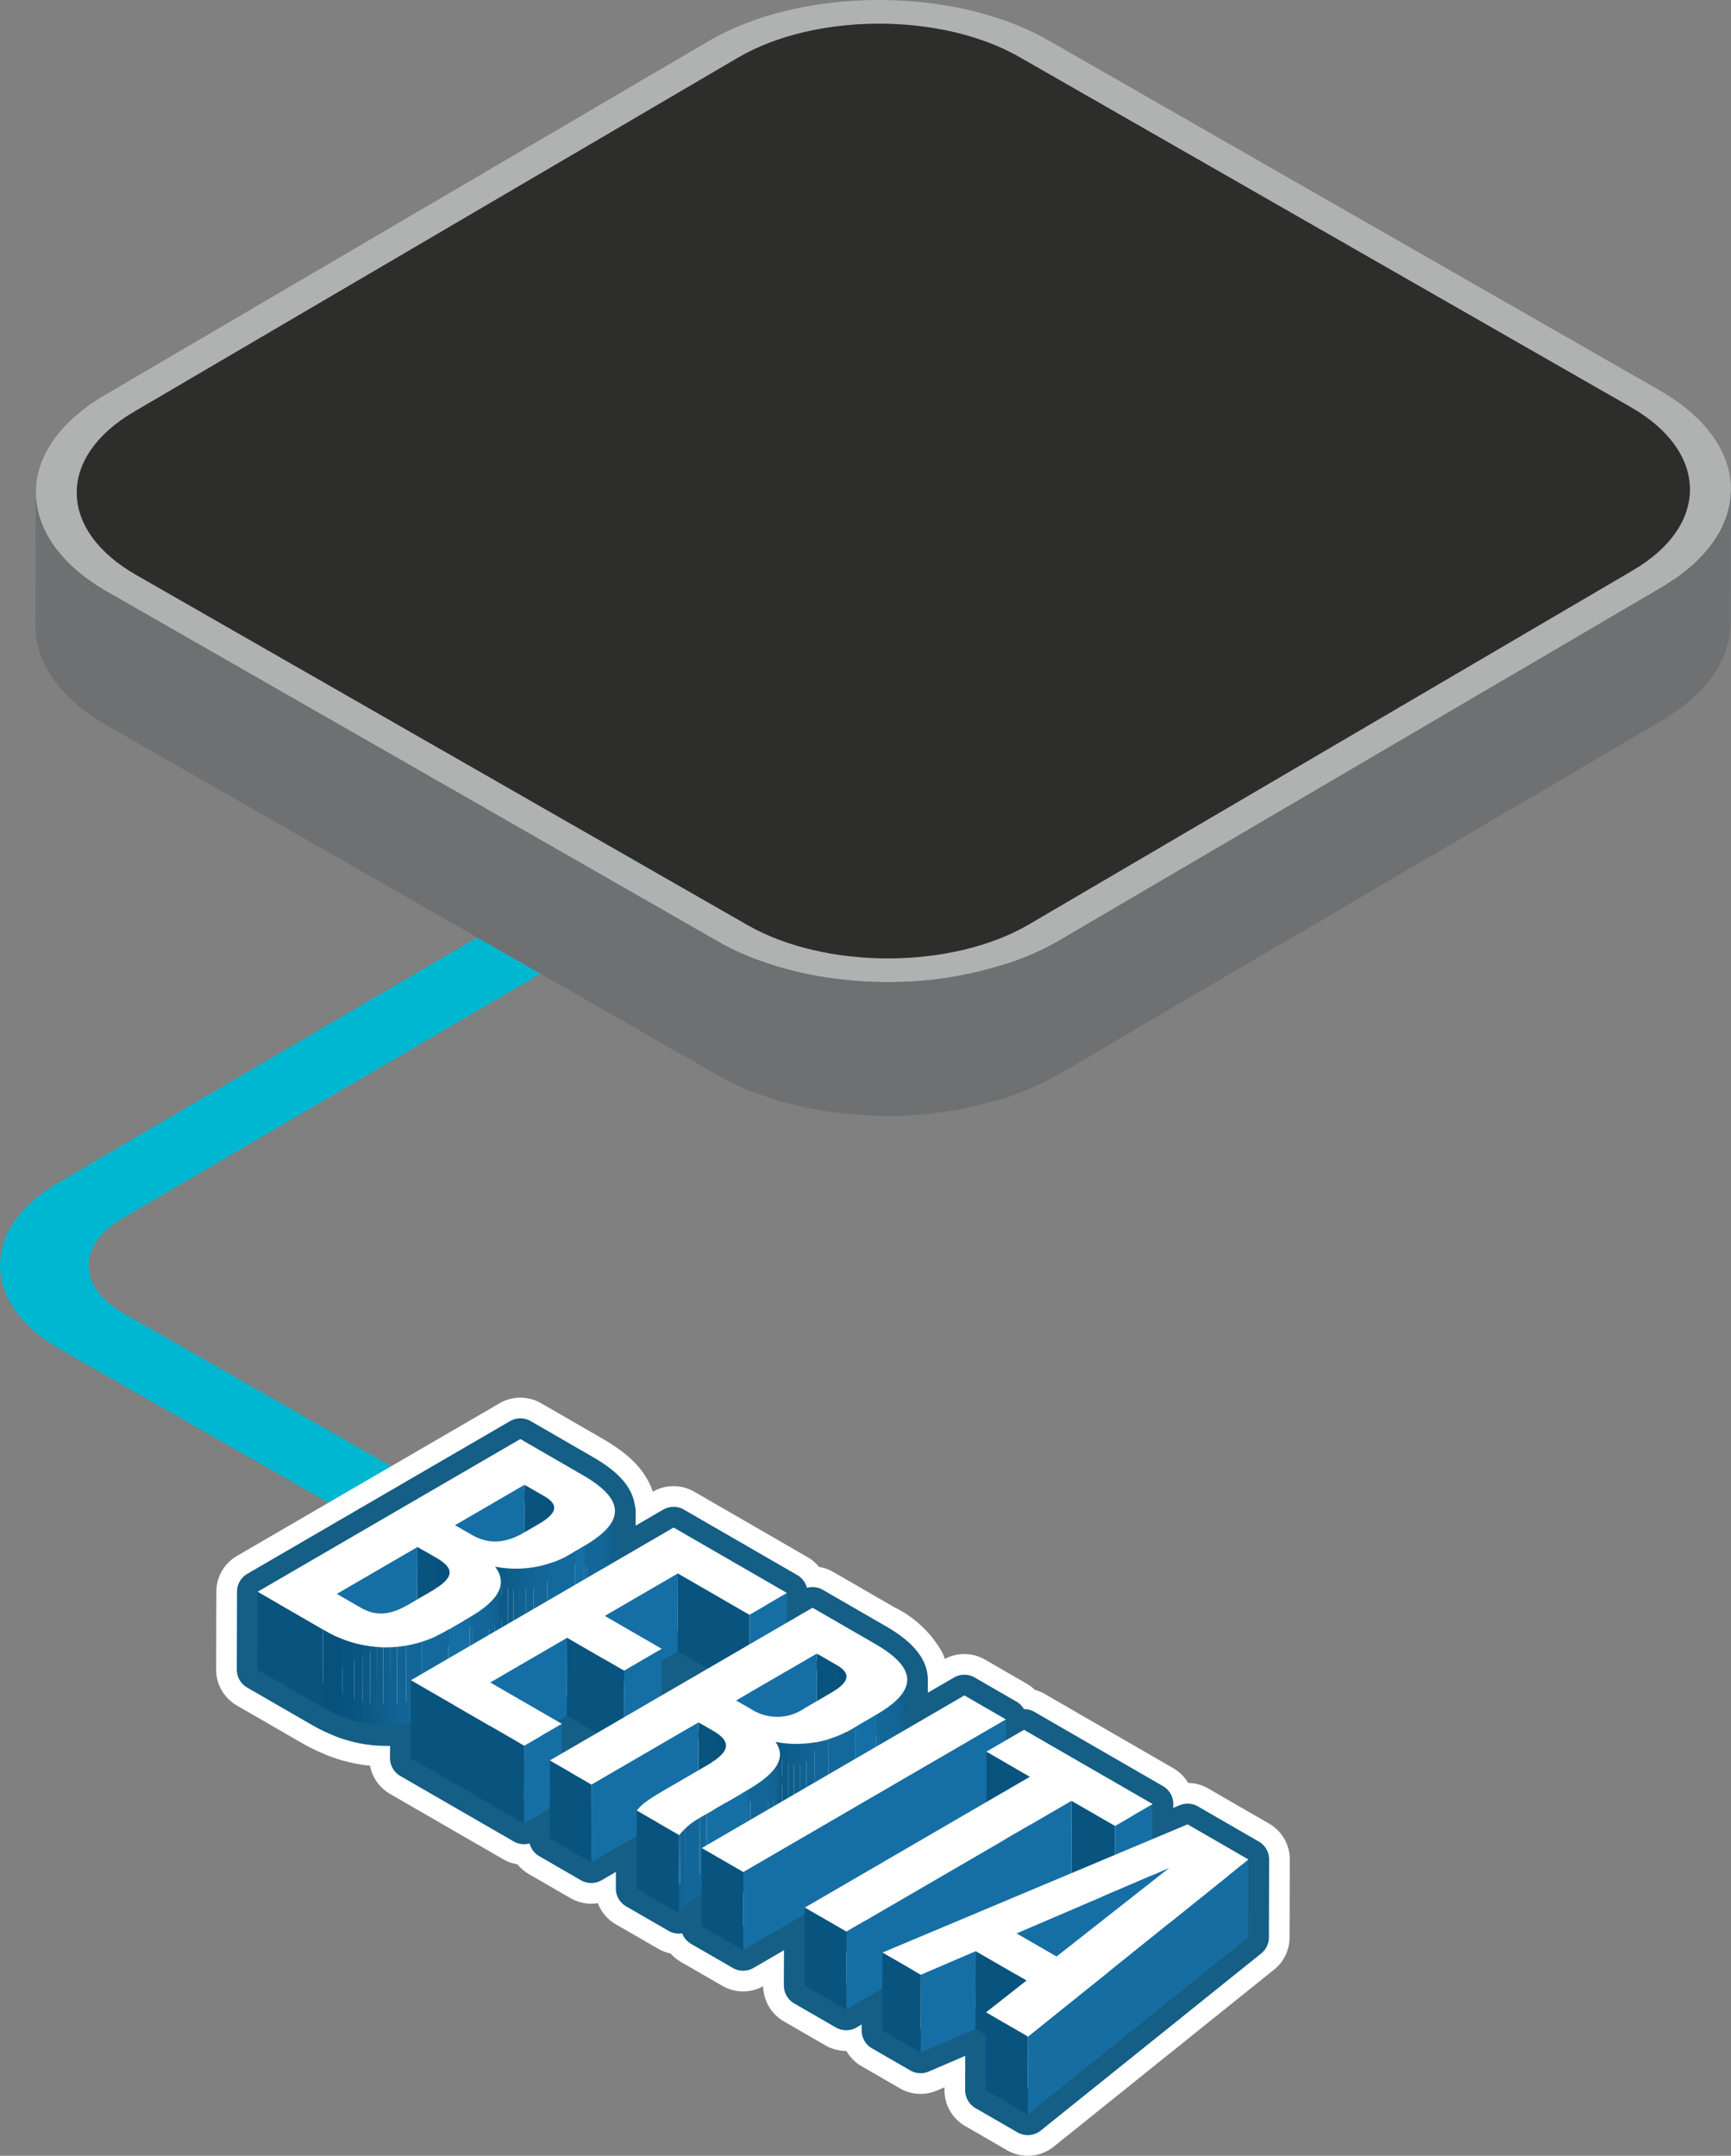 <svg xmlns="http://www.w3.org/2000/svg" xmlns:xlink="http://www.w3.org/1999/xlink" width="194.957" height="242.741" viewBox="0 0 194.957 242.741"><rect x="0" y="0" width="194.957" height="242.741" fill="#808080" stroke="none"/><defs><style>.a,.d{fill:none;}.b{isolation:isolate;}.c{fill:#00b7d1;}.d{stroke:#fff;stroke-width:9.319px;}.d,.e{stroke-linejoin:round;}.e,.w{fill:#fff;}.e{stroke:#155e85;stroke-width:4.66px;}.f{fill:#08547f;}.g{clip-path:url(#a);}.h{fill:#07527d;}.i{fill:#166fa4;}.j{clip-path:url(#b);}.k{fill:#0c5985;}.l{fill:#0d5b88;}.m{fill:#0f5d8b;}.n{fill:#105f8e;}.o{fill:#116292;}.p{fill:#126495;}.q{fill:#136798;}.r{fill:#14699c;}.s{clip-path:url(#c);}.t{fill:#0a5682;}.u{clip-path:url(#d);}.v{clip-path:url(#e);}.x{clip-path:url(#f);}.y{fill:#085480;}.z{clip-path:url(#g);}.aa{clip-path:url(#h);}.ab{clip-path:url(#i);}.ac{clip-path:url(#j);}.ad{clip-path:url(#k);}.ae{clip-path:url(#l);}.af{fill:#166da1;}.ag{fill:#b0b2b2;}.ah{fill:#2d2d2c;}.ai{fill:#6e7072;}</style><clipPath id="a"><path class="a" d="M-544.739,513.331l-.024,8.77c0-.449-.368-.874-1.1-1.3l.025-8.769C-545.106,512.457-544.737,512.882-544.739,513.331Z"/></clipPath><clipPath id="b"><path class="a" d="M-537.893,513.7l-.025,8.77c0,1.3-1.177,2.591-3.451,3.912l.025-8.77C-539.071,516.292-537.9,515.006-537.893,513.7Z"/></clipPath><clipPath id="c"><path class="a" d="M-542.4,518.228l-.025,8.77a12.243,12.243,0,0,1-8.994,1.725l.025-8.77A12.244,12.244,0,0,0-542.4,518.228Z"/></clipPath><clipPath id="d"><path class="a" d="M-556.514,520.615l-.024,8.77c0-.569-.539-1.1-1.546-1.683l.025-8.77C-557.052,519.514-556.512,520.046-556.514,520.615Z"/></clipPath><clipPath id="e"><path class="a" d="M-550.741,521.668l-.025,8.77c0,1.374-1.28,2.688-3.5,3.976l.025-8.77C-552.021,524.356-550.745,523.042-550.741,521.668Z"/></clipPath><clipPath id="f"><path class="a" d="M-556.644,527.042l-.025,8.77a13.427,13.427,0,0,1-14.138-.02l.025-8.77A13.427,13.427,0,0,0-556.644,527.042Z"/></clipPath><clipPath id="g"><path class="a" d="M-511.82,532.337l-.024,8.77c0-.449-.368-.874-1.1-1.3l.025-8.77C-512.187,531.463-511.818,531.888-511.82,532.337Z"/></clipPath><clipPath id="h"><path class="a" d="M-504.983,532.7l-.025,8.77c0,1.3-1.181,2.591-3.459,3.914l.025-8.77C-506.165,535.286-504.987,534-504.983,532.7Z"/></clipPath><clipPath id="i"><path class="a" d="M-525.391,540.1l-.025,8.77c0-.578-.511-1.121-1.492-1.687l.025-8.77C-525.9,538.98-525.39,539.524-525.391,540.1Z"/></clipPath><clipPath id="j"><path class="a" d="M-510.779,537.968l-.025,8.769a12.4,12.4,0,0,1-9.045,1.716l.025-8.77A12.407,12.407,0,0,0-510.779,537.968Z"/></clipPath><clipPath id="k"><path class="a" d="M-519.315,541.119l-.025,8.77c0,1.374-1.408,2.687-3.7,4.017l.025-8.77C-520.723,543.806-519.319,542.493-519.315,541.119Z"/></clipPath><clipPath id="l"><path class="a" d="M-527.583,547.793l-.025,8.77a8.993,8.993,0,0,0-3.085,2.389l.025-8.77A9.006,9.006,0,0,1-527.583,547.793Z"/></clipPath></defs><g transform="translate(-509 -4013.81)"><g class="b" transform="translate(509.684 4073.479)"><path class="c" d="M115.465,17.616l-7.093-4.095L5.974,73.448c-8.918,5.183-8.871,13.617.106,18.8l123.892,70.781,7.047-4.1L13.127,88.152c-5.063-2.923-5.1-7.682-.059-10.609l102.4-59.927"/></g><g transform="translate(1116.157 3670.255)"><path class="d" d="M-538,513.222c-.01-.052-.02-.1-.034-.154a2.9,2.9,0,0,0-.3-.688,4.008,4.008,0,0,0-.318-.474c-.1-.12-.2-.241-.316-.362a7.782,7.782,0,0,0-.854-.771c-.086-.066-.183-.133-.275-.2a14.774,14.774,0,0,0-1.392-.911l-7.058-4.075-29.583,17.192-.025,8.77,7.35,4.243a16.405,16.405,0,0,0,2,.971c.06.025.119.063.179.087q.669.263,1.34.454l.015,0,.032.008.01,0c.3.085.6.161.908.224.137.028.274.048.411.072s.274.052.411.072h.014l.019,0c.2.028.392.048.588.066.044,0,.088.012.132.015q.366.03.73.039c.083,0,.166,0,.248,0h0c.053,0,.1,0,.156,0,.115,0,.23,0,.344,0h0q.413-.015.824-.055c.082-.009.165-.022.247-.035l.129-.018c.1-.013.194-.026.291-.041.117-.018.233-.028.35-.049.179-.033.357-.1.537-.136l-.012,4.041,12.759,7.366h0l2.571-1.494.324-.188-.01,3.348,4.688,2.706h0l5.117-2.973v.508l-.016,5.41,4.774,2.756a4.2,4.2,0,0,1,.425-.5c.059-.062.112-.128.175-.188.1-.1.221-.187.333-.279.133-.109.26-.219.408-.326.131-.093.278-.187.421-.281s.309-.206.482-.311c.1-.06.206-.123.308-.184l-.01,3.539,4.688,2.707,6.943-4.035-.023,8.031,4.688,2.706,4.083-2.373,0,.917-.01,3.806,4.31,2.488,6.181-2.657,1.186.685-.017,6.216h0l4.722,2.726h0l24.826-19.938.025-8.77h0l-2.9-1.672-3.956-2.284h0l-3.96,1.664.009-3.355,0-.586.013-.008h0l-14.48-8.36-2.042,1.187.007-2.35-29.584,17.192-.187-.108h0l.186.108,29.583-17.192-4.688-2.706h0l-5.787,3.363-.667.388v-.158l.015-5.356h0a2.346,2.346,0,0,0-.134-.6,2.394,2.394,0,0,0-.085-.381l0-.005a7.778,7.778,0,0,0-3.367-3.038l-5.179-2.99-1.9-1.095h0l-2.894,1.682.009-3.347-12.759-7.367-6.618,3.846.016-5.7a2.352,2.352,0,0,1-.126.555h0A2.2,2.2,0,0,0-538,513.222Zm-14.617,11.324-.011.01c-.071.055-.13.11-.2.166-.026.019-.062.038-.089.058.108-.079.208-.158.308-.237Zm12.686-7.862h0a14.6,14.6,0,0,1-1.412.928A14.5,14.5,0,0,0-539.931,516.684ZM-543.893,541l.009-3.348h0l-.418-.241-.095-.055,1.084-.63,3.4,1.962Zm4.983-25.217c-.06.063-.143.127-.211.19-.114.111-.236.221-.366.332.039-.033.071-.066.109-.1.162-.143.337-.285.471-.427Zm.764-1.057a3.776,3.776,0,0,1-.357.532,3.812,3.812,0,0,0,.36-.537Zm22.267,43.995h0l.295.171,3.756,2.168h0l-4.051-2.338Zm-5.464-14.687c-.01.008-.016.015-.026.022-.046.035-.081.07-.13.1s-.083.054-.124.081l-.025.016C-521.543,544.182-521.442,544.107-521.343,544.032Zm-11.306-9.925.011-3.586,1.8-1.044,3.4,1.961-3.693,2.146-1.514.88Z"/><path class="e" d="M-541.491,509.662l-7.058-4.075-29.583,17.192-.025,8.77,7.35,4.243a16.266,16.266,0,0,0,2,.971c.059.025.118.063.178.086q.669.264,1.34.455l.015,0,.032.008c.306.086.612.162.918.226q.411.086.822.144h.016l.014,0q.361.051.723.081t.73.039c.083,0,.166,0,.248,0,.052,0,.1,0,.156,0,.116,0,.232,0,.347,0q.413-.015.824-.055c.127-.013.253-.037.379-.054.1-.012.191-.025.287-.04.117-.018.234-.028.351-.049.179-.033.357-.1.537-.136l-.012,4.041,12.759,7.366,2.9-1.682-.01,3.348,4.688,2.706,5.117-2.973-.017,5.918,4.774,2.756a4.171,4.171,0,0,1,.424-.5c.059-.062.113-.128.176-.189.1-.1.221-.187.333-.279.132-.109.26-.219.409-.326.13-.093.276-.187.419-.28.158-.1.31-.206.483-.312.1-.059.206-.123.308-.184l-.01,3.539,4.688,2.707,6.943-4.035-.023,8.031,4.688,2.706,4.083-2.373-.013,4.723,4.31,2.488,6.181-2.657,1.186.685-.017,6.216,4.722,2.726,24.826-19.938.025-8.77-6.852-3.956-3.96,1.664.011-3.941.013-.008-14.48-8.36-2.042,1.187.007-2.35-29.584,17.192-.187-.108h0l.187.108,29.583-17.192-4.688-2.706L-505,538.209l.015-5.514c0-1.3-1.167-2.629-3.589-4.027l-7.075-4.085-2.894,1.682.009-3.347-12.759-7.367-6.618,3.846.016-5.7a2.352,2.352,0,0,1-.126.555C-537.635,512.766-538.721,511.261-541.491,509.662Zm25.61,49.058,0,0,4.051,2.339h0Zm10.645-25a3.883,3.883,0,0,1-.568.844h0a3.859,3.859,0,0,0,.568-.844Zm-.767,1.057a7.652,7.652,0,0,1-.791.715h0a7.661,7.661,0,0,0,.792-.716Zm-41.212-14.752a11.052,11.052,0,0,1-1.873.174h0a11.075,11.075,0,0,0,1.875-.174Zm-1.95.174h0c-.04,0-.081-.012-.122-.013h0C-549.248,520.185-549.206,520.2-549.165,520.2Zm-3.452,4.349c-.074.059-.137.117-.215.176-.027.019-.063.039-.09.058.109-.079.209-.158.31-.238Zm13.707-8.765a7.645,7.645,0,0,1-.669.6,7.444,7.444,0,0,0,.673-.61Zm-4.4,20.943,3.4,1.962L-543.893,541l.009-3.348-.513-.3Zm17.569,2.566a1.737,1.737,0,0,1,.116.172A1.737,1.737,0,0,0-525.744,539.29Zm.271.441a1.008,1.008,0,0,1,.041.186A1.027,1.027,0,0,0-525.473,539.731Zm4.1,4.323c-.046.035-.081.07-.13.106s-.1.064-.15.1c.106-.075.208-.151.307-.226A.3.3,0,0,1-521.369,544.054Zm3.784-4.127h0c-.015,0-.03-.005-.045-.005h0C-517.615,539.922-517.6,539.927-517.585,539.927Zm-8.471-.931c-.056-.048-.1-.095-.159-.143C-526.153,538.9-526.112,538.948-526.056,539Zm-6.594-4.532.012-3.943,1.8-1.044,3.4,1.961Zm-5.879-19.168a3.8,3.8,0,0,0,.386-.578l0,.006A3.81,3.81,0,0,1-538.529,515.3Zm-1.4,1.388h0a14.462,14.462,0,0,1-1.411.928A14.5,14.5,0,0,0-539.931,516.684Zm-4.83-3.408A1,1,0,0,0-545,512.7,1,1,0,0,1-544.761,513.276Zm-.321-.656a3.158,3.158,0,0,0-.76-.588A3.178,3.178,0,0,1-545.082,512.62Zm-11.689,7.351a1.758,1.758,0,0,0-.12-.169A1.758,1.758,0,0,1-556.771,519.971Zm.21.443a1,1,0,0,0-.043-.183A1,1,0,0,1-556.561,520.414Zm-.658-.9c-.056-.046-.1-.091-.159-.137C-557.315,519.419-557.275,519.464-557.219,519.51Zm50.192,16.169h0a14.872,14.872,0,0,1-1.415.929A14.684,14.684,0,0,0-507.027,535.679Zm-4.815-3.4a1,1,0,0,0-.241-.575A1,1,0,0,1-511.842,532.282Zm-.321-.657a3.207,3.207,0,0,0-.76-.588A3.2,3.2,0,0,1-512.163,531.625Z"/><g class="b"><path class="f" d="M-545.842,512.032l-.025,8.77-2.25-1.3.025-8.77Z"/><g class="b"><g class="g"><g class="b"><path class="h" d="M-544.739,513.331l-.024,8.77c0-.449-.368-.874-1.1-1.3l.025-8.769c.736.425,1.1.85,1.1,1.3"/></g></g></g><path class="i" d="M-548.092,510.733l-.025,8.77-7.831,4.551.025-8.77Z"/><g class="b"><g class="j"><g class="b"><path class="k" d="M-537.893,513.7l-.025,8.77v.057l.025-8.77V513.7"/><path class="l" d="M-537.894,513.758l-.025,8.77a2.281,2.281,0,0,1-.043.375l.025-8.77a2.281,2.281,0,0,0,.043-.375"/><path class="m" d="M-537.937,514.133l-.025,8.77a2.489,2.489,0,0,1-.11.382l.025-8.77a2.58,2.58,0,0,0,.11-.382"/><path class="n" d="M-538.047,514.515l-.025,8.77a3.019,3.019,0,0,1-.2.417l.025-8.77a3.012,3.012,0,0,0,.2-.417"/><path class="o" d="M-538.244,514.932l-.025,8.77a3.809,3.809,0,0,1-.336.5l.025-8.77a3.831,3.831,0,0,0,.336-.5"/><path class="p" d="M-538.58,515.428l-.025,8.77a5.827,5.827,0,0,1-.618.66l.024-8.77a5.762,5.762,0,0,0,.619-.66"/><path class="q" d="M-539.2,516.088l-.024,8.77a11.626,11.626,0,0,1-1.885,1.371l.025-8.77a11.612,11.612,0,0,0,1.884-1.371"/><path class="r" d="M-541.083,517.459l-.025,8.77c-.085.051-.172.1-.261.154l.025-8.77c.089-.051.176-.1.261-.154"/></g></g></g><path class="i" d="M-541.344,517.613l-.025,8.77-1.058.615.025-8.77Z"/><path class="f" d="M-558.059,518.932l-.025,8.77-2.078-1.2.025-8.77Z"/><g class="b"><g class="s"><g class="b"><path class="r" d="M-542.4,518.228l-.025,8.77a15.78,15.78,0,0,1-3.087,1.4l.025-8.77a15.781,15.781,0,0,0,3.087-1.4"/><path class="q" d="M-545.488,519.63l-.025,8.77a12.235,12.235,0,0,1-1.56.392l.025-8.77a12.237,12.237,0,0,0,1.56-.392"/><path class="p" d="M-547.048,520.022l-.025,8.77q-.444.079-.89.125l.025-8.77c.3-.03.594-.071.89-.125"/><path class="o" d="M-547.938,520.147l-.025,8.77q-.36.036-.72.048l.025-8.77q.36-.012.72-.048"/><path class="n" d="M-548.658,520.2l-.025,8.77c-.217.007-.435.008-.652,0l.025-8.77c.217.005.435,0,.652,0"/><path class="m" d="M-549.31,520.2l-.025,8.77c-.214-.006-.428-.017-.643-.035l.025-8.77q.323.027.643.035"/><path class="l" d="M-549.953,520.163l-.025,8.77c-.224-.018-.449-.044-.675-.076l.025-8.769q.339.048.675.075"/><path class="k" d="M-550.628,520.088l-.025,8.769q-.375-.052-.753-.131l.025-8.77q.378.078.753.132"/><path class="t" d="M-551.381,519.956l-.025,8.77-.014,0,.025-8.77.014,0"/></g></g></g><g class="b"><g class="u"><g class="b"><path class="h" d="M-556.514,520.615l-.024,8.77c0-.569-.539-1.1-1.546-1.683l.025-8.77c1.007.582,1.547,1.114,1.545,1.683"/></g></g></g><path class="i" d="M-560.137,517.733l-.025,8.77-9.093,5.284.025-8.77Z"/><g class="b"><g class="v"><g class="b"><path class="k" d="M-550.741,521.668l-.025,8.77v.059l.025-8.77v-.059"/><path class="l" d="M-550.742,521.727l-.025,8.77a2.354,2.354,0,0,1-.044.382l.025-8.77a2.348,2.348,0,0,0,.044-.382"/><path class="m" d="M-550.786,522.109l-.025,8.77a2.429,2.429,0,0,1-.113.39l.025-8.77a2.431,2.431,0,0,0,.113-.39"/><path class="n" d="M-550.9,522.5l-.025,8.77a3,3,0,0,1-.2.424l.025-8.769a3.067,3.067,0,0,0,.2-.425"/><path class="o" d="M-551.1,522.924l-.025,8.769a4.023,4.023,0,0,1-.337.5l.025-8.77a4,4,0,0,0,.337-.5"/><path class="p" d="M-551.435,523.422l-.025,8.77a5.952,5.952,0,0,1-.637.682l.025-8.77a5.948,5.948,0,0,0,.637-.682"/><path class="q" d="M-552.072,524.1l-.025,8.77a11.751,11.751,0,0,1-1.886,1.374l.025-8.77a11.749,11.749,0,0,0,1.886-1.374"/><path class="r" d="M-553.958,525.478l-.025,8.77c-.092.055-.185.111-.28.166l.025-8.77c.095-.055.188-.111.28-.166"/></g></g></g><path class="i" d="M-554.238,525.644l-.025,8.77-2.405,1.4.025-8.77Z"/><path class="f" d="M-570.782,527.022l-.025,8.77-7.35-4.243.025-8.77Z"/><path class="w" d="M-551.4,519.953c1.535,2.013.279,3.877-2.843,5.691l-2.406,1.4a13.427,13.427,0,0,1-14.138-.02l-7.35-4.243,29.583-17.192,7.058,4.075c4.843,2.8,4.7,5.3.147,7.951l-1.057.615A12.244,12.244,0,0,1-551.4,519.953Zm-9.818,4.313,2.577-1.5c2.746-1.6,2.706-2.607.577-3.837l-2.078-1.2-9.093,5.284,2.679,1.547c1.58.912,3.138.981,5.338-.3m13.121-13.533-7.831,4.551,1.838,1.06c1.734,1,3.566,1.17,5.938-.208l1.638-.952c2.115-1.229,2.332-2.191.667-3.152l-2.25-1.3"/><g class="b"><g class="x"><g class="b"><path class="r" d="M-556.644,527.042l-.025,8.77a15.461,15.461,0,0,1-3,1.353l.025-8.77a15.458,15.458,0,0,0,3-1.353"/><path class="q" d="M-559.644,528.4l-.025,8.77a13.7,13.7,0,0,1-1.755.443l.024-8.77a13.522,13.522,0,0,0,1.756-.443"/><path class="p" d="M-561.4,528.838l-.024,8.77q-.508.092-1.017.143l.025-8.77q.508-.051,1.016-.143"/><path class="o" d="M-562.416,528.981l-.025,8.77q-.411.041-.824.055l.025-8.77c.275-.009.55-.028.824-.055"/><path class="n" d="M-563.24,529.036l-.025,8.77q-.375.013-.751,0l.025-8.77q.377.009.751,0"/><path class="m" d="M-563.991,529.04l-.025,8.77q-.364-.011-.73-.04l.025-8.77c.243.021.487.034.73.04"/><path class="l" d="M-564.721,529l-.025,8.77c-.251-.02-.5-.049-.753-.084l.025-8.77q.376.054.753.084"/><path class="k" d="M-565.474,528.916l-.025,8.77q-.411-.059-.822-.144l.025-8.77q.411.086.822.144"/><path class="t" d="M-566.3,528.772l-.025,8.77c-.322-.067-.643-.146-.965-.238l.025-8.769q.481.137.965.237"/><path class="y" d="M-567.261,528.535l-.025,8.769q-.67-.191-1.34-.454l.024-8.77q.669.262,1.341.455"/><path class="h" d="M-568.6,528.08l-.024,8.77a16.272,16.272,0,0,1-2.181-1.058l.025-8.77a16.326,16.326,0,0,0,2.18,1.058"/></g></g></g></g><g class="b"><path class="i" d="M-518.532,522.918l-.025,8.77-4.214,2.449.025-8.77Z"/><path class="f" d="M-522.746,525.366l-.025,8.77-8.071-4.66.025-8.77Z"/><path class="i" d="M-530.817,520.707l-.025,8.77-8.24,4.789.025-8.77Z"/><path class="i" d="M-532.635,529.2l-.025,8.77-4.231,2.459.025-8.77Z"/><path class="f" d="M-536.866,531.662l-.025,8.77-6.422-3.708.025-8.77Z"/><path class="i" d="M-543.288,527.954l-.025,8.77-8.667,5.037.025-8.77Z"/><path class="f" d="M-548.115,540.109l-.025,8.77-12.759-7.366.025-8.77Z"/><path class="i" d="M-543.884,537.651l-.025,8.77-4.231,2.459.025-8.77Z"/><path class="w" d="M-518.532,522.918l-4.214,2.449-8.071-4.66-8.24,4.789,6.422,3.708-4.231,2.459-6.422-3.708-8.667,5.037,8.071,4.66-4.231,2.459-12.759-7.366,29.583-17.192Z"/></g><g class="b"><path class="f" d="M-512.923,531.037l-.025,8.77-2.25-1.3.025-8.77Z"/><g class="b"><g class="z"><g class="b"><path class="h" d="M-511.82,532.337l-.024,8.769c0-.448-.368-.873-1.1-1.3l.025-8.77c.736.426,1.1.851,1.1,1.3"/></g></g></g><path class="i" d="M-515.173,529.739l-.025,8.77-9.093,5.284.025-8.77Z"/><g class="b"><g class="aa"><g class="b"><path class="k" d="M-504.983,532.7l-.025,8.77v.057l.025-8.77V532.7"/><path class="l" d="M-504.984,532.752l-.025,8.77a2.255,2.255,0,0,1-.042.373l.024-8.77a2.154,2.154,0,0,0,.043-.373"/><path class="m" d="M-505.027,533.125l-.024,8.77a2.6,2.6,0,0,1-.11.381l.025-8.77a2.476,2.476,0,0,0,.109-.381"/><path class="n" d="M-505.136,533.506l-.025,8.77a3.058,3.058,0,0,1-.2.416l.025-8.77a3,3,0,0,0,.2-.416"/><path class="o" d="M-505.332,533.922l-.025,8.77a4.012,4.012,0,0,1-.336.495l.025-8.77a4.007,4.007,0,0,0,.336-.495"/><path class="p" d="M-505.668,534.417l-.025,8.77a5.741,5.741,0,0,1-.618.66l.025-8.77a5.835,5.835,0,0,0,.618-.66"/><path class="q" d="M-506.286,535.077l-.025,8.77a11.713,11.713,0,0,1-1.893,1.377l.025-8.77a11.754,11.754,0,0,0,1.893-1.377"/><path class="r" d="M-508.179,536.454l-.025,8.77c-.086.051-.173.1-.263.155l.025-8.77c.089-.052.177-.1.263-.155"/></g></g></g><path class="i" d="M-508.442,536.609l-.025,8.77-2.337,1.358.025-8.77Z"/><path class="f" d="M-526.883,538.414l-.025,8.77-1.614-.932.025-8.77Z"/><g class="b"><g class="ab"><g class="b"><path class="h" d="M-525.391,540.1l-.025,8.77c0-.578-.511-1.121-1.492-1.687l.025-8.77c.981.566,1.493,1.11,1.492,1.687"/></g></g></g><g class="b"><g class="ac"><g class="b"><path class="r" d="M-510.779,537.968l-.025,8.769a15.507,15.507,0,0,1-3.043,1.379l.025-8.77a15.561,15.561,0,0,0,3.043-1.378"/><path class="q" d="M-513.822,539.346l-.025,8.77a12.433,12.433,0,0,1-1.6.4l.025-8.769a12.587,12.587,0,0,0,1.6-.4"/><path class="p" d="M-515.418,539.748l-.025,8.769c-.3.055-.607.1-.911.128l.025-8.77c.3-.03.607-.073.911-.127"/><path class="o" d="M-516.329,539.875l-.025,8.77c-.246.025-.491.041-.737.049l.025-8.769c.246-.009.491-.025.737-.05"/><path class="n" d="M-517.066,539.925l-.025,8.769q-.332.012-.665,0l.025-8.769q.333.008.665,0"/><path class="m" d="M-517.731,539.928l-.025,8.769q-.324-.008-.651-.035l.025-8.769c.218.018.435.029.651.035"/><path class="l" d="M-518.382,539.893l-.025,8.769c-.226-.018-.452-.044-.679-.076l.025-8.77c.227.033.453.058.679.077"/><path class="k" d="M-519.061,539.816l-.025,8.77q-.374-.052-.749-.131l.025-8.769c.25.051.5.1.749.13"/><path class="t" d="M-519.81,539.686l-.025,8.769-.014,0,.025-8.77.014,0"/></g></g></g><path class="f" d="M-540.542,544.482l-.025,8.77-4.688-2.707.025-8.77Z"/><path class="i" d="M-528.5,537.482l-.025,8.77-12.045,7,.025-8.77Z"/><g class="b"><g class="ad"><g class="b"><path class="k" d="M-519.315,541.119l-.025,8.77v.053l.025-8.77v-.053"/><path class="l" d="M-519.316,541.172l-.025,8.77a2.083,2.083,0,0,1-.04.35l.025-8.77a2.071,2.071,0,0,0,.04-.35"/><path class="m" d="M-519.356,541.522l-.025,8.77a2.33,2.33,0,0,1-.1.36l.025-8.77a2.316,2.316,0,0,0,.1-.36"/><path class="n" d="M-519.46,541.882l-.025,8.77a2.738,2.738,0,0,1-.189.4l.025-8.77a2.74,2.74,0,0,0,.189-.4"/><path class="o" d="M-519.649,542.283l-.025,8.77a3.75,3.75,0,0,1-.323.478l.025-8.77a3.76,3.76,0,0,0,.323-.478"/><path class="p" d="M-519.972,542.761l-.025,8.77a5.915,5.915,0,0,1-.632.675l.025-8.77a5.932,5.932,0,0,0,.632-.675"/><path class="q" d="M-520.6,543.436l-.025,8.77a12.9,12.9,0,0,1-2.06,1.494l.024-8.77a12.913,12.913,0,0,0,2.061-1.494"/><path class="r" d="M-522.665,544.93l-.024,8.77c-.114.069-.229.137-.347.206l.025-8.77c.118-.069.233-.137.346-.206"/></g></g></g><path class="i" d="M-523.011,545.136l-.025,8.77-4.572,2.657.025-8.77Z"/><path class="w" d="M-527.583,547.793a9.006,9.006,0,0,0-3.085,2.389l-4.774-2.756c.51-.6.8-.962,3.205-2.36l4.657-2.706c2.747-1.6,2.826-2.717.7-3.946l-1.614-.932-12.045,7-4.688-2.707,29.583-17.192,7.075,4.085c4.842,2.8,4.685,5.294.13,7.941l-2.337,1.359a12.407,12.407,0,0,1-9.045,1.715c1.363,1.913-.116,3.668-3.187,5.453Zm11.075-11.907,2.918-1.7c2.115-1.229,2.332-2.191.667-3.153l-2.25-1.3-9.093,5.284,1.837,1.061a5.392,5.392,0,0,0,5.921-.2"/><path class="f" d="M-530.668,550.182l-.025,8.77-4.774-2.756.025-8.77Z"/><g class="b"><g class="ae"><g class="b"><path class="r" d="M-527.583,547.793l-.025,8.77c-.266.154-.517.3-.754.445l.024-8.77c.238-.143.489-.291.755-.445"/><path class="q" d="M-528.338,548.238l-.024,8.77a10.4,10.4,0,0,0-1.681,1.2l.025-8.77a10.431,10.431,0,0,1,1.68-1.2"/><path class="p" d="M-530.018,549.437l-.025,8.77a4.711,4.711,0,0,0-.493.53l.025-8.769a4.621,4.621,0,0,1,.493-.531"/><path class="o" d="M-530.511,549.968l-.025,8.769c-.055.07-.107.142-.157.215l.025-8.77c.05-.073.1-.145.157-.214"/></g></g></g></g><g class="b"><path class="w" d="M-493.856,537.164l-29.583,17.192-4.688-2.707,29.583-17.192Z"/><path class="i" d="M-493.856,537.164l-.025,8.77-29.583,17.192.025-8.77Z"/><path class="f" d="M-523.439,554.356l-.025,8.77-4.688-2.707.025-8.77Z"/></g><g class="b"><path class="f" d="M-491.149,543.609l-.025,8.77-4.894-2.826.025-8.77Z"/><path class="i" d="M-477.353,546.692l-.025,8.77-4.214,2.449.025-8.77Z"/><path class="f" d="M-481.567,549.141l-.025,8.77-4.894-2.826.025-8.77Z"/><path class="w" d="M-477.34,546.687l-4.232,2.459-4.9-2.826-25.359,14.737-4.689-2.707,25.359-14.737-4.9-2.826,4.232-2.459Z"/><path class="i" d="M-486.461,546.315l-.025,8.77-25.369,14.743.025-8.77Z"/><path class="f" d="M-511.83,561.058l-.025,8.77-4.688-2.707.025-8.77Z"/><path class="i" d="M-475.447,553.86l-.025,8.77-17.229,7.386.025-8.77Z"/><path class="i" d="M-497.269,563.239l-.025,8.77-6.181,2.657.025-8.77Z"/><path class="f" d="M-503.45,565.9l-.025,8.77-4.31-2.489.025-8.77Z"/><path class="f" d="M-491.534,566.551l-.025,8.77-5.736-3.311.025-8.77Z"/><path class="af" d="M-466.552,552.928l-.025,8.77L-491.4,581.636l.025-8.77Z"/><path class="f" d="M-491.378,572.866l-.025,8.77-4.722-2.726.025-8.77Z"/><path class="w" d="M-466.552,552.928l-24.826,19.938-4.723-2.726,4.567-3.589-5.735-3.312-6.181,2.657-4.31-2.488,34.356-14.436Zm-26.124,8.319,4.516,2.607,12.713-9.994-17.229,7.387"/></g></g><g transform="translate(513 3978)"><g transform="translate(0 35.81)"><g class="b"><g transform="translate(0.045)"><path class="ag" d="M75.823,67.923c10.463-6.131,27.609-6.173,38.229-.1l68.86,39.423c10.62,6.08,10.748,16.011.289,22.141l-68.01,39.866c-10.463,6.131-27.609,6.173-38.229.094L8.1,129.926c-10.62-6.08-10.748-16.011-.289-22.141Zm103.854,41.222-68.86-39.423C102,64.675,87.761,64.73,79.11,69.8L11.1,109.664c-8.686,5.089-8.579,13.32.238,18.366L80.2,167.453c8.788,5.029,23.026,5.012,31.711-.081l68.01-39.861c8.652-5.072,8.545-13.337-.242-18.366" transform="translate(-0.053 -63.297)"/></g><g transform="translate(4.647 2.67)"><path class="ah" d="M75.59,67.76c8.652-5.072,22.89-5.127,31.707-.081l68.86,39.423c8.788,5.029,8.894,13.294.242,18.366L108.39,165.33c-8.686,5.093-22.924,5.11-31.711.081L7.818,125.987C-1,120.941-1.105,112.71,7.58,107.621Z" transform="translate(-1.135 -63.925)"/></g><path class="ai" d="M191,76.272c0,.259-.042.519-.068.778-.025.289-.047.578-.1.863-.042.23-.111.455-.17.68a8.489,8.489,0,0,1-.234.821c-.077.217-.179.434-.272.65-.123.285-.247.565-.4.846-.106.2-.234.4-.357.6-.2.315-.4.629-.638.94-.136.183-.281.366-.429.544a15.465,15.465,0,0,1-1.178,1.267c-.136.132-.259.268-.4.4-.264.238-.553.463-.838.689-.242.2-.476.4-.735.591-.31.221-.65.434-.978.65s-.625.425-.969.629l-68.01,39.861a28.9,28.9,0,0,1-3.758,1.8c-.353.14-.714.276-1.076.408-.821.3-1.684.54-2.551.787-.884.247-1.781.48-2.7.672-1.05.217-2.109.417-3.189.557-.3.034-.587.089-.884.123-1.492.162-3,.242-4.515.259-.247,0-.489,0-.735,0-1.5-.008-3-.085-4.485-.238-.225-.021-.451-.047-.672-.077a41.832,41.832,0,0,1-4.37-.736c-.247-.055-.489-.119-.735-.179a36.579,36.579,0,0,1-3.7-1.114c-.251-.089-.514-.162-.765-.259A29.614,29.614,0,0,1,77,127.174L8.137,87.755c-4.03-2.309-6.551-5.17-7.555-8.171a9.567,9.567,0,0,1-.5-3.027L.042,91.6c-.009,4.06,2.678,8.12,8.052,11.2l68.86,39.423a29.656,29.656,0,0,0,3.809,1.815c.094.038.191.06.285.1.251.094.514.17.77.259.735.259,1.462.531,2.228.748.476.14.978.242,1.467.361.247.06.485.123.735.183.2.043.4.106.612.149.88.183,1.777.336,2.678.463.357.051.718.081,1.08.123.225.026.446.051.672.072.293.03.587.077.884.1.884.072,1.777.119,2.666.14.315.008.625,0,.935,0,.247,0,.489,0,.736,0,.37,0,.74.009,1.11,0,1-.034,2.007-.1,3-.2.136-.013.268-.042.4-.055.3-.034.587-.085.884-.123.727-.094,1.458-.174,2.172-.3.349-.064.672-.183,1.016-.255.923-.191,1.811-.421,2.7-.672.455-.128.948-.2,1.394-.349.4-.128.765-.3,1.152-.438.366-.132.723-.264,1.076-.408a28.638,28.638,0,0,0,3.758-1.8l68.01-39.861.255-.153c.255-.153.476-.319.718-.476.327-.217.667-.429.969-.65.268-.191.5-.4.748-.6.281-.225.57-.446.825-.68.043-.038.1-.077.14-.115.1-.094.17-.2.268-.289a15.249,15.249,0,0,0,1.169-1.258c.072-.089.17-.17.242-.255s.123-.2.2-.293c.23-.306.434-.621.629-.935.081-.132.187-.255.259-.387.042-.072.064-.149.1-.221a8.852,8.852,0,0,0,.4-.842c.072-.162.166-.315.225-.476.021-.06.03-.119.051-.179.1-.272.162-.544.234-.816.047-.179.115-.353.153-.531.008-.051.008-.1.017-.149.051-.289.072-.578.1-.867.017-.179.055-.357.064-.54l0-.234h0Z" transform="translate(-0.042 -21.109)"/></g></g></g></g></svg>